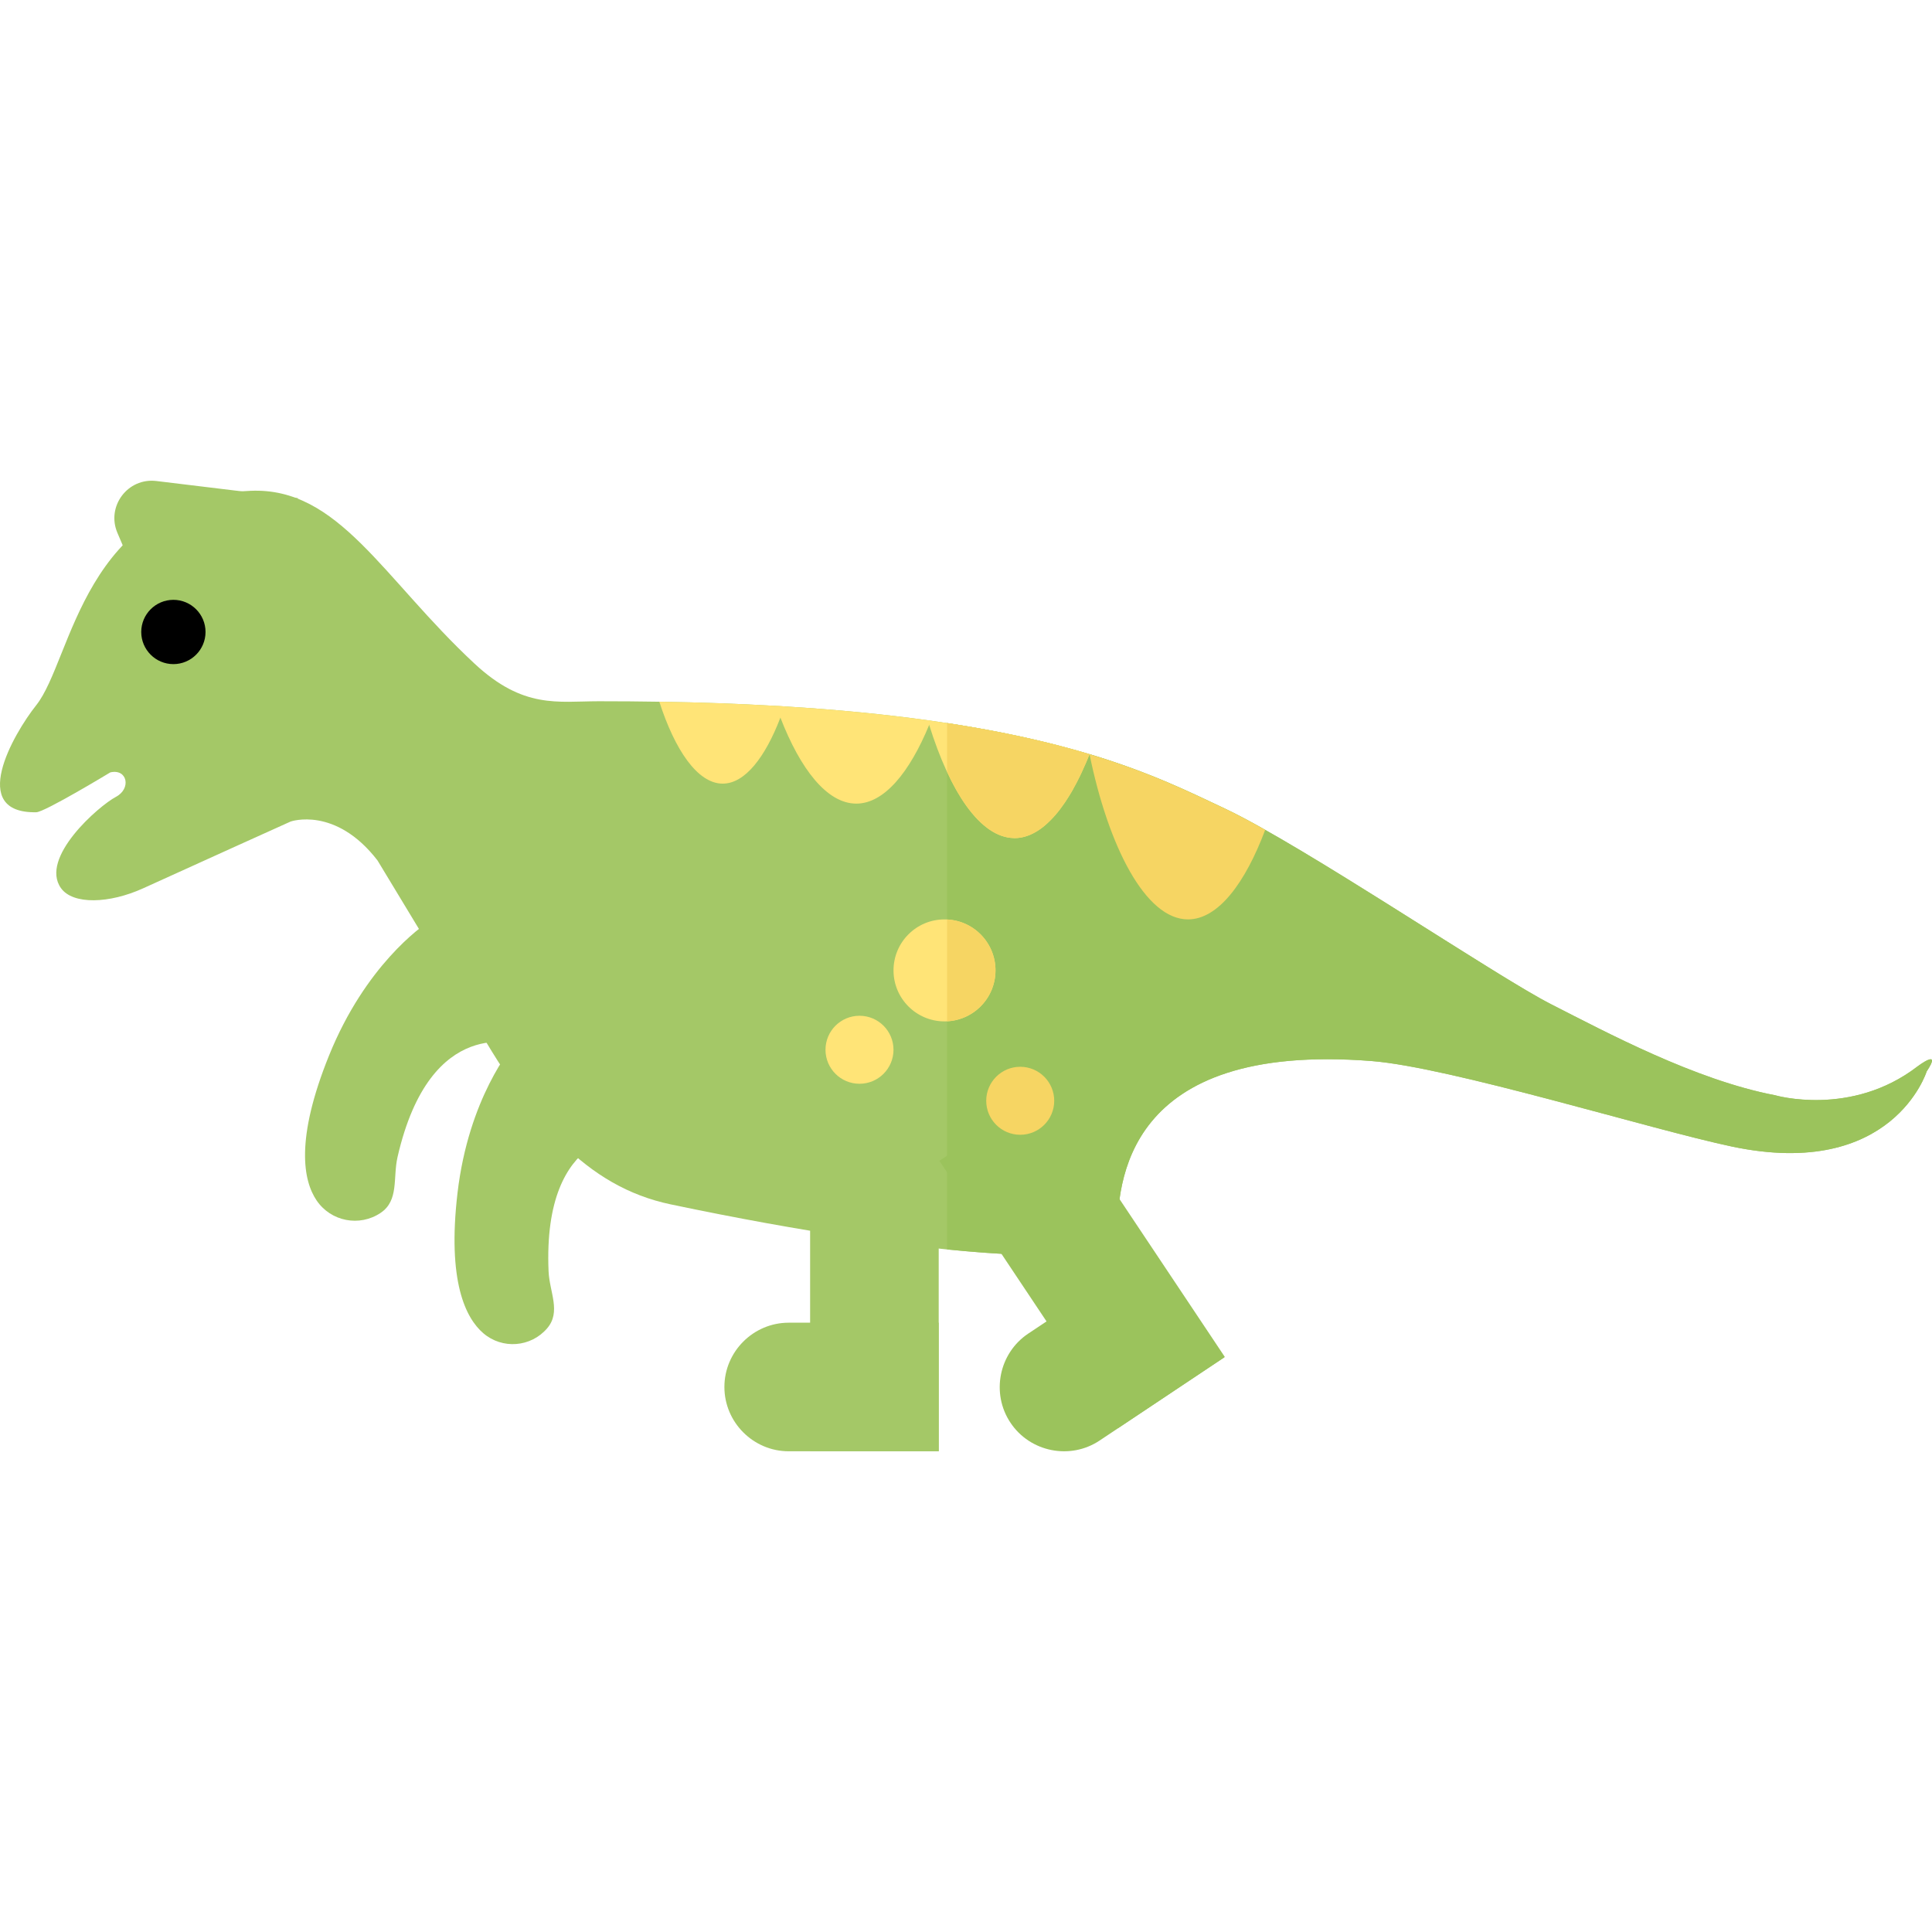 <?xml version="1.0" encoding="iso-8859-1"?>
<!-- Generator: Adobe Illustrator 19.0.0, SVG Export Plug-In . SVG Version: 6.00 Build 0)  -->
<svg version="1.1" id="Capa_1" xmlns="http://www.w3.org/2000/svg" xmlns:xlink="http://www.w3.org/1999/xlink" x="0px" y="0px"
	 viewBox="0 0 360.617 360.617" style="enable-background:new 0 0 360.617 360.617;" xml:space="preserve">
<g id="XMLID_522_">
	<path id="XMLID_53_" style="fill:#A4C867;" d="M32.363,123.962L21.916,99.462c-2.11-4.949,1.928-10.327,7.269-9.68l26.441,3.202
		L32.363,123.962z"/>
	<path id="XMLID_523_" style="fill:#A4C867;" d="M359.626,199.989c0,0-6.34,20.33-36.32,14.03c-15.11-3.18-52.59-14.83-67.36-15.98
		c-46.18-3.58-47.4,22.85-47.4,32.85c0,5.79-33.46,4.4-83.37-6.09c-15.69-3.3-26.25-15.49-37.57-35.71
		c-1.48-2.63-17.14-28.48-17.14-28.48c-7.86-10.2-16.21-7.27-16.21-7.27s-17.99,8.11-27.52,12.46c-6.32,2.88-13.11,3.1-15.35-0.02
		c-4.06-5.67,7.04-15.35,10.26-17.05c2.89-1.53,2.13-5.3-1.06-4.56c0,0-12.23,7.41-13.81,7.44c-12.75,0.25-4.4-14.46,0-20
		c6.75-8.5,8.69-38.66,40-40c16.46-0.7,24.67,16.33,41.81,32.27c9.11,8.48,15.51,7.02,23.16,7.01c3.91,0,7.68,0.03,11.32,0.09
		c7.85,0.12,15.1,0.39,21.79,0.78c0.52,0.03,1.04,0.06,1.56,0.09c10.14,0.62,18.99,1.51,26.76,2.59c0.19,0.03,0.38,0.05,0.57,0.08
		c12.29,1.73,21.88,3.93,29.62,6.25c11.53,3.46,18.97,7.21,25.18,10.12c2.13,1,4.71,2.37,7.61,4.01
		c16.97,9.57,44.56,28.07,53.37,32.55c10.31,5.24,26.88,14.13,41.79,16.98c0,0,14.2,4.16,26.6-5.38
		C357.916,199.049,362.606,195.499,359.626,199.989z"/>
	<g id="XMLID_524_">
		<path id="XMLID_51_" style="fill:#A4C867;" d="M96.405,194.376c-0.909,1.035-8.937,10.623-11.007,28.292
			c-1.939,16.551,1.542,23.371,4.805,26.177c3.538,3.043,8.87,2.642,11.913-0.895c2.664-3.097,0.445-6.75,0.278-10.679
			c-1.15-27.024,15.928-25.551,16.153-25.82l-9.444-5.929L96.405,194.376z"/>
	</g>
	<g id="XMLID_525_">
		<path id="XMLID_49_" style="fill:#A4C867;" d="M79.9,172.126c-1.174,0.773-11.663,8.04-18.474,24.867
			c-6.379,15.763-4.795,23.415-2.343,27.057c2.66,3.95,8.015,4.995,11.964,2.337c3.458-2.328,2.262-6.522,3.158-10.434
			c6.168-26.904,22.576-20.841,22.87-21.045l-7.692-8.386L79.9,172.126z"/>
	</g>
	<g id="XMLID_526_">
		<rect id="XMLID_47_" x="151.213" y="210.888" style="fill:#A4C867;" width="24" height="60"/>
		<path id="XMLID_527_" style="fill:#A4C867;" d="M175.213,246.888h-28c-6.6,0-12,5.4-12,12c0,6.6,5.4,12,12,12h28V246.888z"/>
	</g>
	<g id="XMLID_530_">
		
			<rect id="XMLID_44_" x="189.921" y="205.047" transform="matrix(0.832 -0.555 0.555 0.832 -96.468 151.482)" style="fill:#9BC35C;" width="24" height="60"/>
		<path id="XMLID_43_" style="fill:#9BC35C;" d="M215.233,233.383l-23.297,15.532c-5.492,3.661-6.989,11.149-3.328,16.641
			c3.661,5.492,11.149,6.989,16.641,3.328l23.297-15.532L215.233,233.383z"/>
	</g>
	<path id="XMLID_531_" style="fill:#9BC35C;" d="M357.917,199.047c-12.398,9.537-26.597,5.382-26.597,5.382
		c-14.909-2.846-31.481-11.74-41.791-16.983c-10.311-5.24-46.362-29.697-60.983-36.559c-10.031-4.708-23.3-11.586-51.77-15.926
		v98.25c19.997,2.02,31.77,1.111,31.77-2.324c0-10,1.221-36.432,47.395-32.845c14.775,1.148,52.256,12.796,67.367,15.973
		c29.983,6.304,36.313-14.026,36.313-14.026C362.61,195.503,357.917,199.047,357.917,199.047z"/>
	<circle id="XMLID_40_" style="fill:#FFE477;" cx="160.429" cy="195.944" r="6.346"/>
	<circle id="XMLID_39_" style="fill:#FFE477;" cx="176.297" cy="181.129" r="9.518"/>
	<circle id="XMLID_38_" style="fill:#F6D563;" cx="190.429" cy="205.466" r="6.346"/>
	<path id="XMLID_532_" style="fill:#F6D563;" d="M178.326,171.83c-0.519-0.113-1.036-0.17-1.55-0.197v18.994
		c4.186-0.209,7.884-3.177,8.82-7.469C186.717,178.022,183.462,172.95,178.326,171.83z"/>
	<path id="XMLID_533_" d="M32.363,111.962c-3.309,0-6,2.691-6,6s2.691,6,6,6s6-2.691,6-6S35.672,111.962,32.363,111.962z"/>
	<path id="XMLID_534_" style="fill:#FFE477;" d="M203.366,140.769c0,0.01,0,0.01,0,0.01c-0.06,0.14-0.12,0.28-0.17,0.42
		c-0.13,0.33-0.27,0.65-0.4,0.97c-0.29,0.68-0.58,1.33-0.88,1.97c-0.12,0.27-0.25,0.53-0.38,0.8c-0.17,0.36-0.35,0.71-0.53,1.05
		c-0.53,1.03-1.08,2.01-1.66,2.91c-0.18,0.3-0.38,0.59-0.57,0.88c-0.58,0.85-1.17,1.64-1.79,2.35c-0.15,0.17-0.3,0.34-0.45,0.5
		c-0.14,0.16-0.29,0.32-0.45,0.47c-0.19,0.19-0.38,0.38-0.58,0.56c-0.58,0.54-1.17,1-1.78,1.39c-0.15,0.09-0.29,0.18-0.43,0.26
		c-0.66,0.38-1.33,0.67-2.01,0.86c-0.1,0.03-0.21,0.06-0.32,0.08c-0.24,0.06-0.49,0.1-0.73,0.13c-0.12,0.02-0.25,0.03-0.38,0.04
		c-0.16,0.01-0.33,0.02-0.5,0.02c-0.04,0-0.08-0.01-0.12-0.01c-3.17-0.06-6.16-2.27-8.85-6c-2.68-3.74-5.04-8.99-6.95-15.12
		c-0.09-0.29-0.18-0.58-0.26-0.87c0.19,0.03,0.38,0.05,0.57,0.08C186.036,136.249,195.626,138.449,203.366,140.769z"/>
	<path id="XMLID_535_" style="fill:#F6D563;" d="M236.156,154.899c-3.75,9.98-8.81,16.71-14.41,16.71
		c-7.95,0-14.87-13.65-18.38-30.83c0,0,0,0,0-0.01c11.53,3.46,18.97,7.21,25.18,10.12
		C230.676,151.889,233.256,153.259,236.156,154.899z"/>
	<path id="XMLID_536_" style="fill:#FFE477;" d="M173.746,134.519c-0.1,0.27-0.2,0.53-0.31,0.79c-3.65,8.85-8.4,14.69-13.6,14.69
		c-5.48,0-10.45-6.45-14.17-16.05c-0.28-0.71-0.55-1.44-0.81-2.19c0.52,0.03,1.04,0.06,1.56,0.09c10.14,0.62,18.99,1.51,26.76,2.59
		C173.366,134.469,173.556,134.489,173.746,134.519z"/>
	<path id="XMLID_782_" style="fill:#FFE477;" d="M146.416,131.849c-0.24,0.72-0.49,1.42-0.75,2.1c-2.82,7.36-6.6,12.32-10.77,12.32
		c-4.71,0-8.94-6.33-11.83-15.29c7.85,0.12,15.1,0.39,21.79,0.78C145.376,131.789,145.896,131.819,146.416,131.849z"/>
	<path id="XMLID_783_" style="fill:#F6D563;" d="M176.776,134.965v9.12c1.121,2.411,2.328,4.555,3.61,6.344
		c2.69,3.73,5.68,5.94,8.85,6c0.04,0,0.08,0.01,0.12,0.01c0.17,0,0.34-0.01,0.5-0.02c0.13-0.01,0.26-0.02,0.38-0.04
		c0.24-0.03,0.49-0.07,0.73-0.13c0.11-0.02,0.22-0.05,0.32-0.08c0.68-0.19,1.35-0.48,2.01-0.86c0.14-0.08,0.28-0.17,0.43-0.26
		c0.61-0.39,1.2-0.85,1.78-1.39c0.2-0.18,0.39-0.37,0.58-0.56c0.16-0.15,0.31-0.31,0.45-0.47c0.15-0.16,0.3-0.33,0.45-0.5
		c0.62-0.71,1.21-1.5,1.79-2.35c0.19-0.29,0.39-0.58,0.57-0.88c0.58-0.9,1.13-1.88,1.66-2.91c0.18-0.34,0.36-0.69,0.53-1.05
		c0.13-0.27,0.26-0.53,0.38-0.8c0.3-0.64,0.59-1.29,0.88-1.97c0.13-0.32,0.27-0.64,0.4-0.97c0.05-0.14,0.11-0.28,0.17-0.42
		c0,0,0,0,0-0.01C196.276,138.643,187.626,136.62,176.776,134.965z"/>
</g>
<g>
</g>
<g>
</g>
<g>
</g>
<g>
</g>
<g>
</g>
<g>
</g>
<g>
</g>
<g>
</g>
<g>
</g>
<g>
</g>
<g>
</g>
<g>
</g>
<g>
</g>
<g>
</g>
<g>
</g>
</svg>

